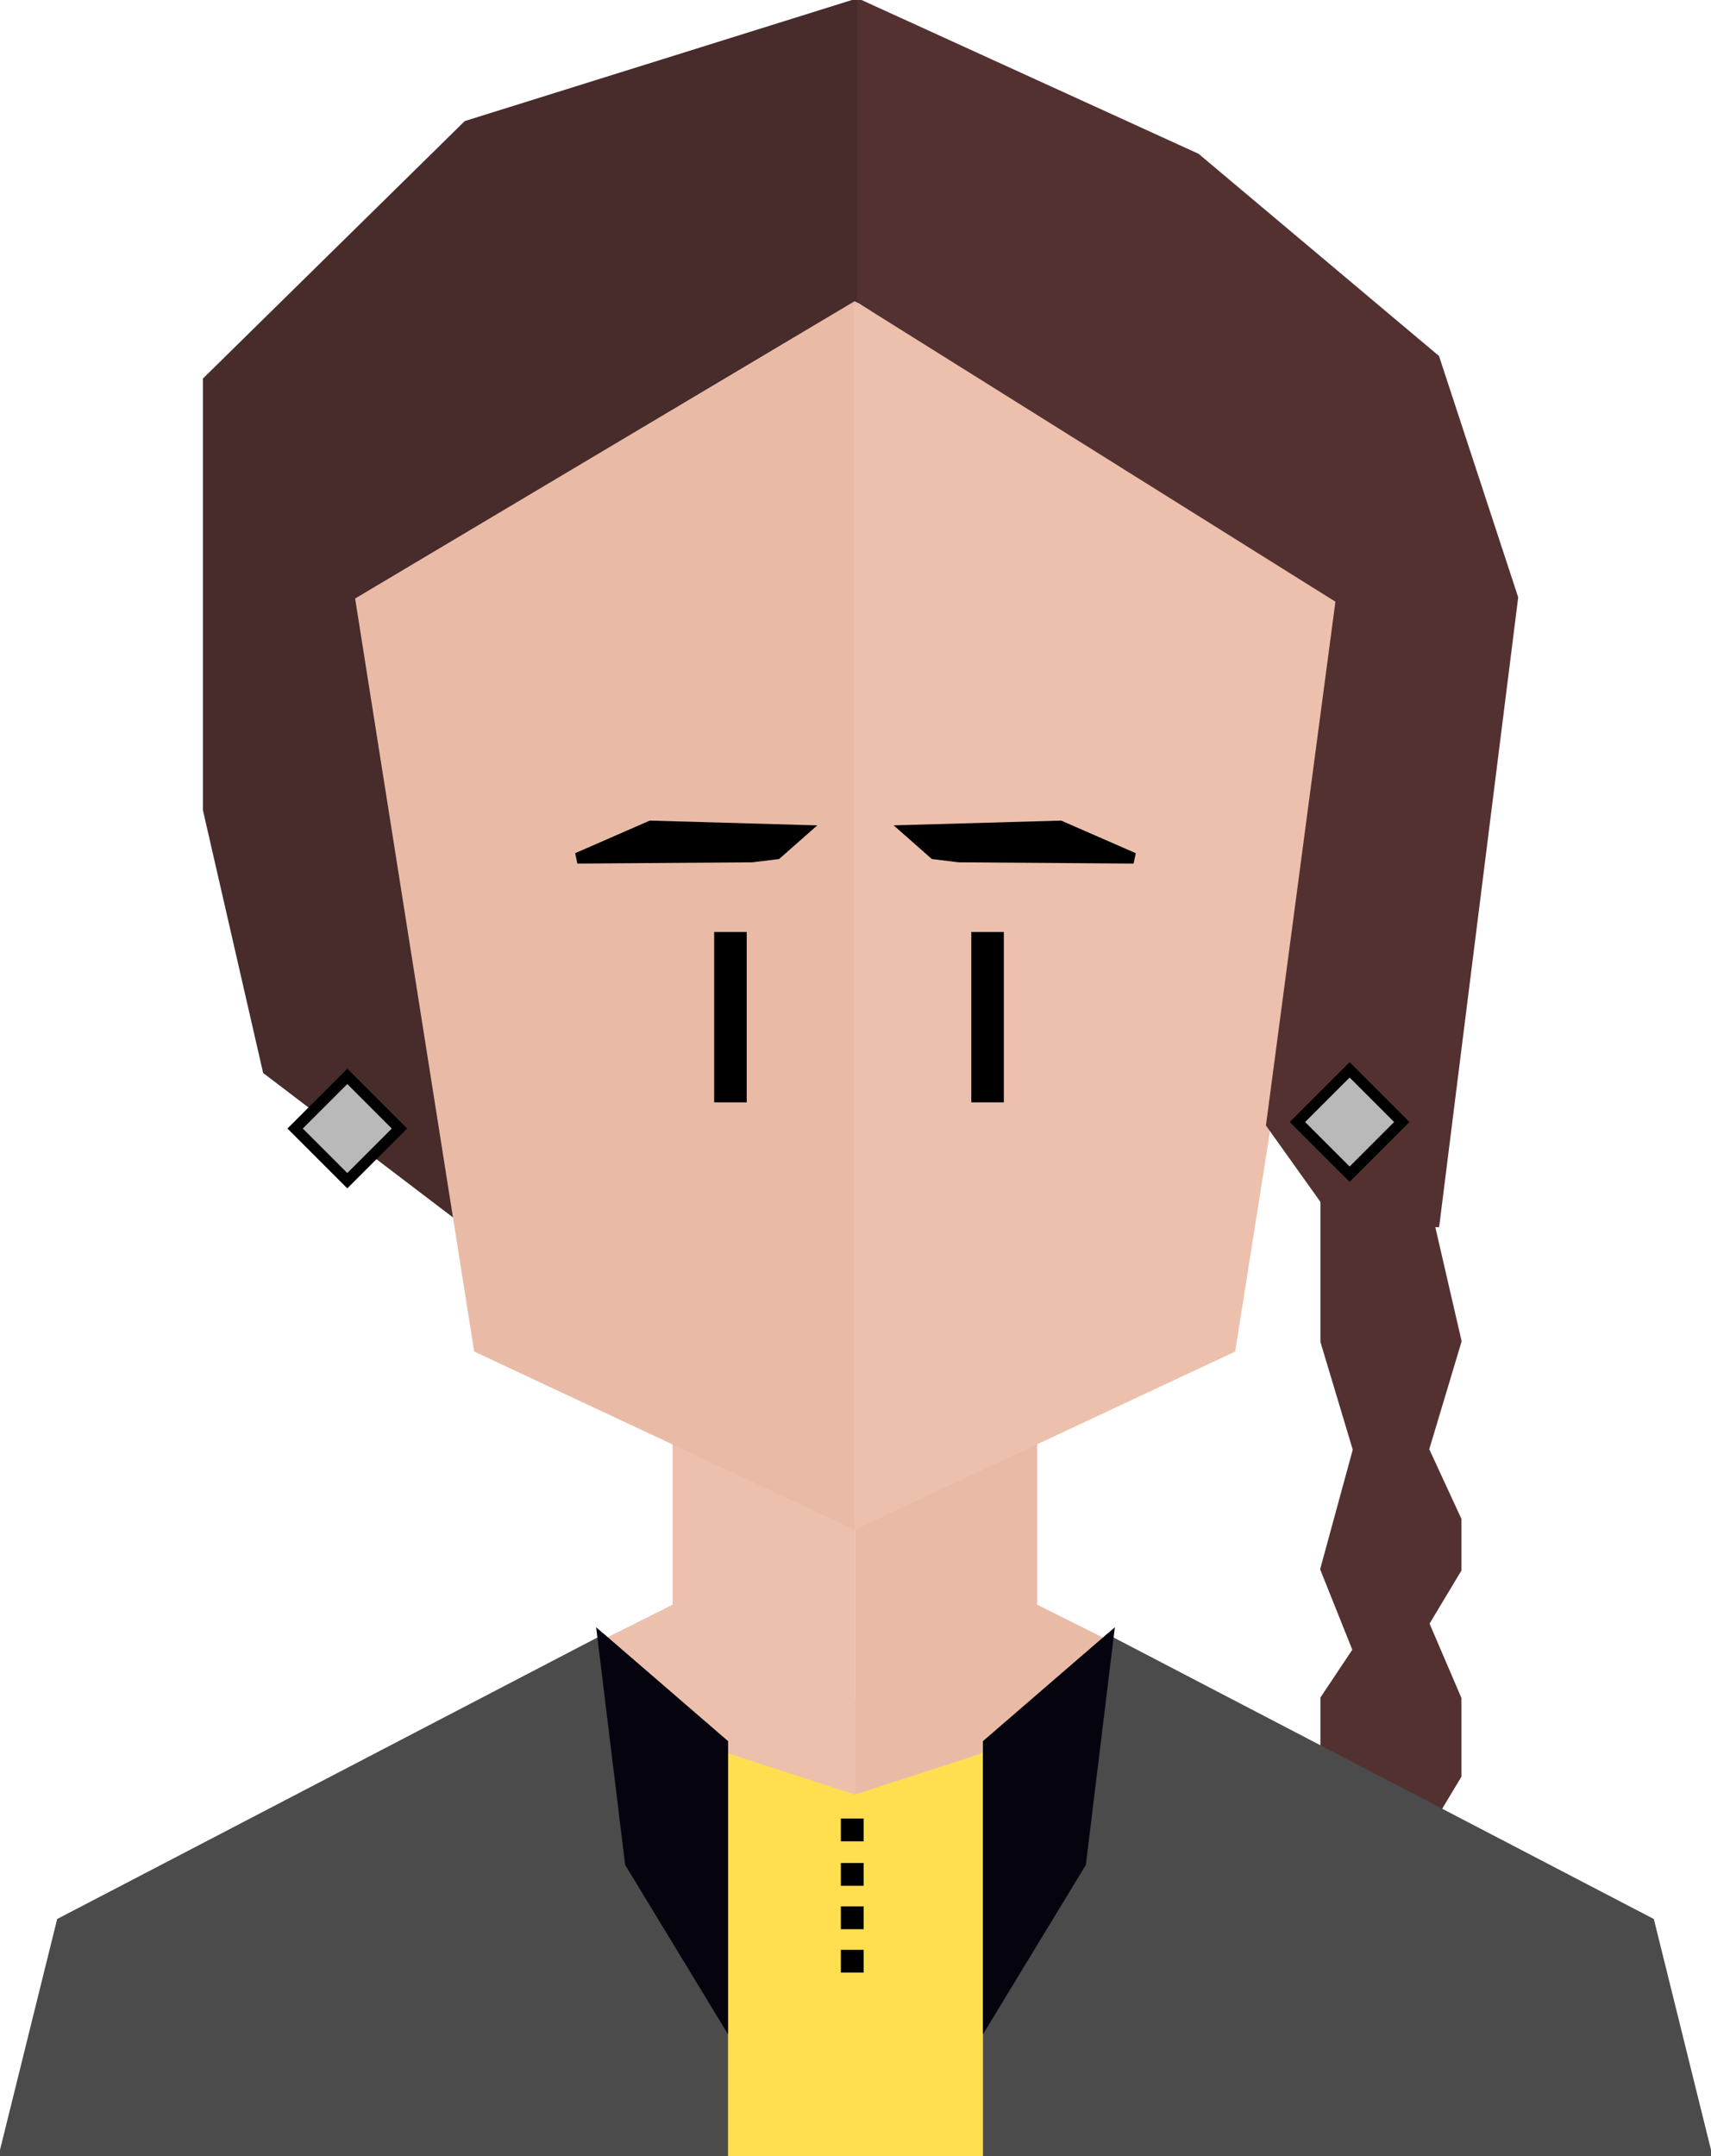 <?xml version="1.0" encoding="utf-8"?>
<svg width="157.7px" height="198.7px" viewBox="0 0 157.7 198.7" version="1.1" xmlns:xlink="http://www.w3.org/1999/xlink" xmlns="http://www.w3.org/2000/svg">
  <g id="female_worker3" transform="translate(0.5 0.5)">
    <path d="M121.7 110.1L121.7 123.1L124.7 133.1L121.7 144.1L124.7 151.6L121.7 156.1L121.7 163.1L124.7 171.1L121.7 184.1L137.2 184.1L130.7 173.6L130.7 173.6L130.7 168.1L133.7 163.1L133.7 156.1L130.7 149.1L133.7 144.1L133.7 139.6L130.7 133.1L133.7 123.1L130.7 110.1L121.7 110.1Z" id="New-shape-8" fill="#543131" fill-rule="evenodd" stroke="#543131" stroke-width="1" />
    <g id="pr">
      <g id="pr" transform="translate(0 -3.0517578E-05)">
        <path d="M64.1 156.7L64.1 197.7L94.1 197.7L94.1 156.7L64.1 156.7Z" id="New-shape-19" fill="#FFDF4F" fill-rule="evenodd" stroke="#FFDF4F" stroke-width="1" />
        <g id="PR" transform="translate(18.7 0)">
          <path d="M59.4 27.1L59.4 0L23.9 11.1L0 34.6L0 74.1L5.5 98.1L23.9 112.1L14.8 54.6L59.4 27.1Z" id="New-shape-7" fill="#482B2B" fill-rule="evenodd" stroke="#482B2B" stroke-width="1" />
          <g id="pr" transform="translate(14.078 28.133)">
            <path d="M23.222 122.567L34.222 132.567L45.022 136.067L45.022 111.567L29.222 104.567L29.222 119.567L23.222 122.567Z" id="New-shape-3" fill="#ECC0AC" fill-rule="evenodd" stroke="#ECC0AC" stroke-width="1" />
            <g id="face">
              <g id="Head">
                <path d="M67.822 122.57L56.822 132.57L46.022 136.07L46.022 119.57L46.022 119.57L46.022 111.568L61.822 104.57L61.822 119.57L67.822 122.57Z" id="New-shape-19" fill="#E9BBA6" fill-rule="evenodd" stroke="#E9BBA6" stroke-width="1" />
                <path d="M45 0L0 26.783L10.877 95.587L45 111.567L45 55.67L45 0Z" id="New-shape-17-Copy" fill="#E9BBA6" fill-rule="evenodd" stroke="#E9BBA6" stroke-width="1" />
                <g id="face_half" transform="matrix(-1 0 0 1 90.991 0)">
                  <path d="M45 0L0 26.783L10.877 95.587L45 111.567L45 0Z" id="New-shape-17-Copy" fill="#ECC0AC" fill-rule="evenodd" stroke="#ECC0AC" stroke-width="1" />
                </g>
                <path d="M32.545 57.261L35.545 57.261L35.545 72.962L32.545 72.962L32.545 57.261Z" id="eye-3" fill="#000000" fill-rule="evenodd" stroke="none" />
                <path d="M56.244 57.261L59.244 57.261L59.244 72.962L56.244 72.962L56.244 57.261Z" id="eye" fill="#000000" fill-rule="evenodd" stroke="none" />
                <path d="M19.935 50.457L26.707 47.498L40.766 47.899L38.313 50.061L36.031 50.341L19.935 50.457Z" id="New-shape-17" fill="#000000" fill-rule="evenodd" stroke="#000000" stroke-width="1" />
                <path d="M25.721 116.67L28.721 116.67L28.721 118.67L28.499 118.67L25.721 118.67L25.721 116.67Z" id="Rectangle-8" fill="#D3D3D3" fill-opacity="0" fill-rule="evenodd" stroke="none" />
                <path d="M23.155 119.734L27.629 117.503L28.522 119.293L28.19 119.458L24.047 121.524L23.155 119.734Z" id="Rectangle-9" fill="#D3D3D3" fill-opacity="0" fill-rule="evenodd" stroke="none" />
              </g>
            </g>
            <path d="M68.822 122.567L118.722 148.567L123.922 169.567L57.822 169.567L57.822 132.067L68.822 122.567Z" id="New-shape-5" fill="#4B4B4B" fill-rule="evenodd" stroke="#4B4B4B" stroke-width="1" />
          </g>
        </g>
        <path d="M103.983 78.59L97.211 75.631L83.15 76.031L85.603 78.194L87.885 78.474L103.983 78.59Z" id="New-shape-17" fill="#000000" fill-rule="evenodd" stroke="#000000" stroke-width="1" />
        <path d="M55.1 150.7L5.2 176.7L0 197.7L66.1 197.7L66.1 160.2L55.1 150.7Z" id="New-shape-5" fill="#4B4B4B" fill-rule="evenodd" stroke="#4B4B4B" stroke-width="1" />
        <path d="M55.1 150.7L57.6 171.2L66.1 185.2L66.1 160.2L55.1 150.7Z" id="New-shape-18" fill="#05030E" fill-rule="evenodd" stroke="#05030E" stroke-width="1" />
        <path d="M101.6 150.7L99.1 171.2L90.6 185.2L90.6 160.2L101.6 150.7Z" id="New-shape-6" fill="#05030E" fill-rule="evenodd" stroke="#05030E" stroke-width="1" />
        <path d="M77 167.1L79.1 167.1L79.1 169.2L77 169.2L77 167.1Z" id="Rectangle" fill="#000000" fill-rule="evenodd" stroke="none" />
        <path d="M77 171.2L79.1 171.2L79.1 173.3L77 173.3L77 171.2Z" id="Rectangle-2" fill="#000000" fill-rule="evenodd" stroke="none" />
        <path d="M77 175.2L79.1 175.2L79.1 177.3L77 177.3L77 175.2Z" id="Rectangle-3" fill="#000000" fill-rule="evenodd" stroke="none" />
        <path d="M77 179.2L79.1 179.2L79.1 181.3L77 181.3L77 179.2Z" id="Rectangle-4" fill="#000000" fill-rule="evenodd" stroke="none" />
        <path d="M31.509 98.7L36.317 103.508L31.509 108.317L26.7 103.508L31.509 98.7Z" id="Rectangle-5" fill="#B9B9B9" fill-rule="evenodd" stroke="#000000" stroke-width="1" />
      </g>
    </g>
    <path d="M79.02 27.1L79.02 0.1L109.7 14.1L131.7 32.6L138.92 54.6L131.7 112.1L123.12 112.1L116.7 103.1L123.12 54.7L79.02 27.1Z" id="New-shape-7" fill="#543131" fill-rule="evenodd" stroke="#543131" stroke-width="1" />
    <path d="M123.892 98.1L128.7 102.908L123.892 107.717L119.083 102.908L123.892 98.1Z" id="Rectangle-5" fill="#B9B9B9" fill-rule="evenodd" stroke="#000000" stroke-width="1" />
  </g>
</svg>